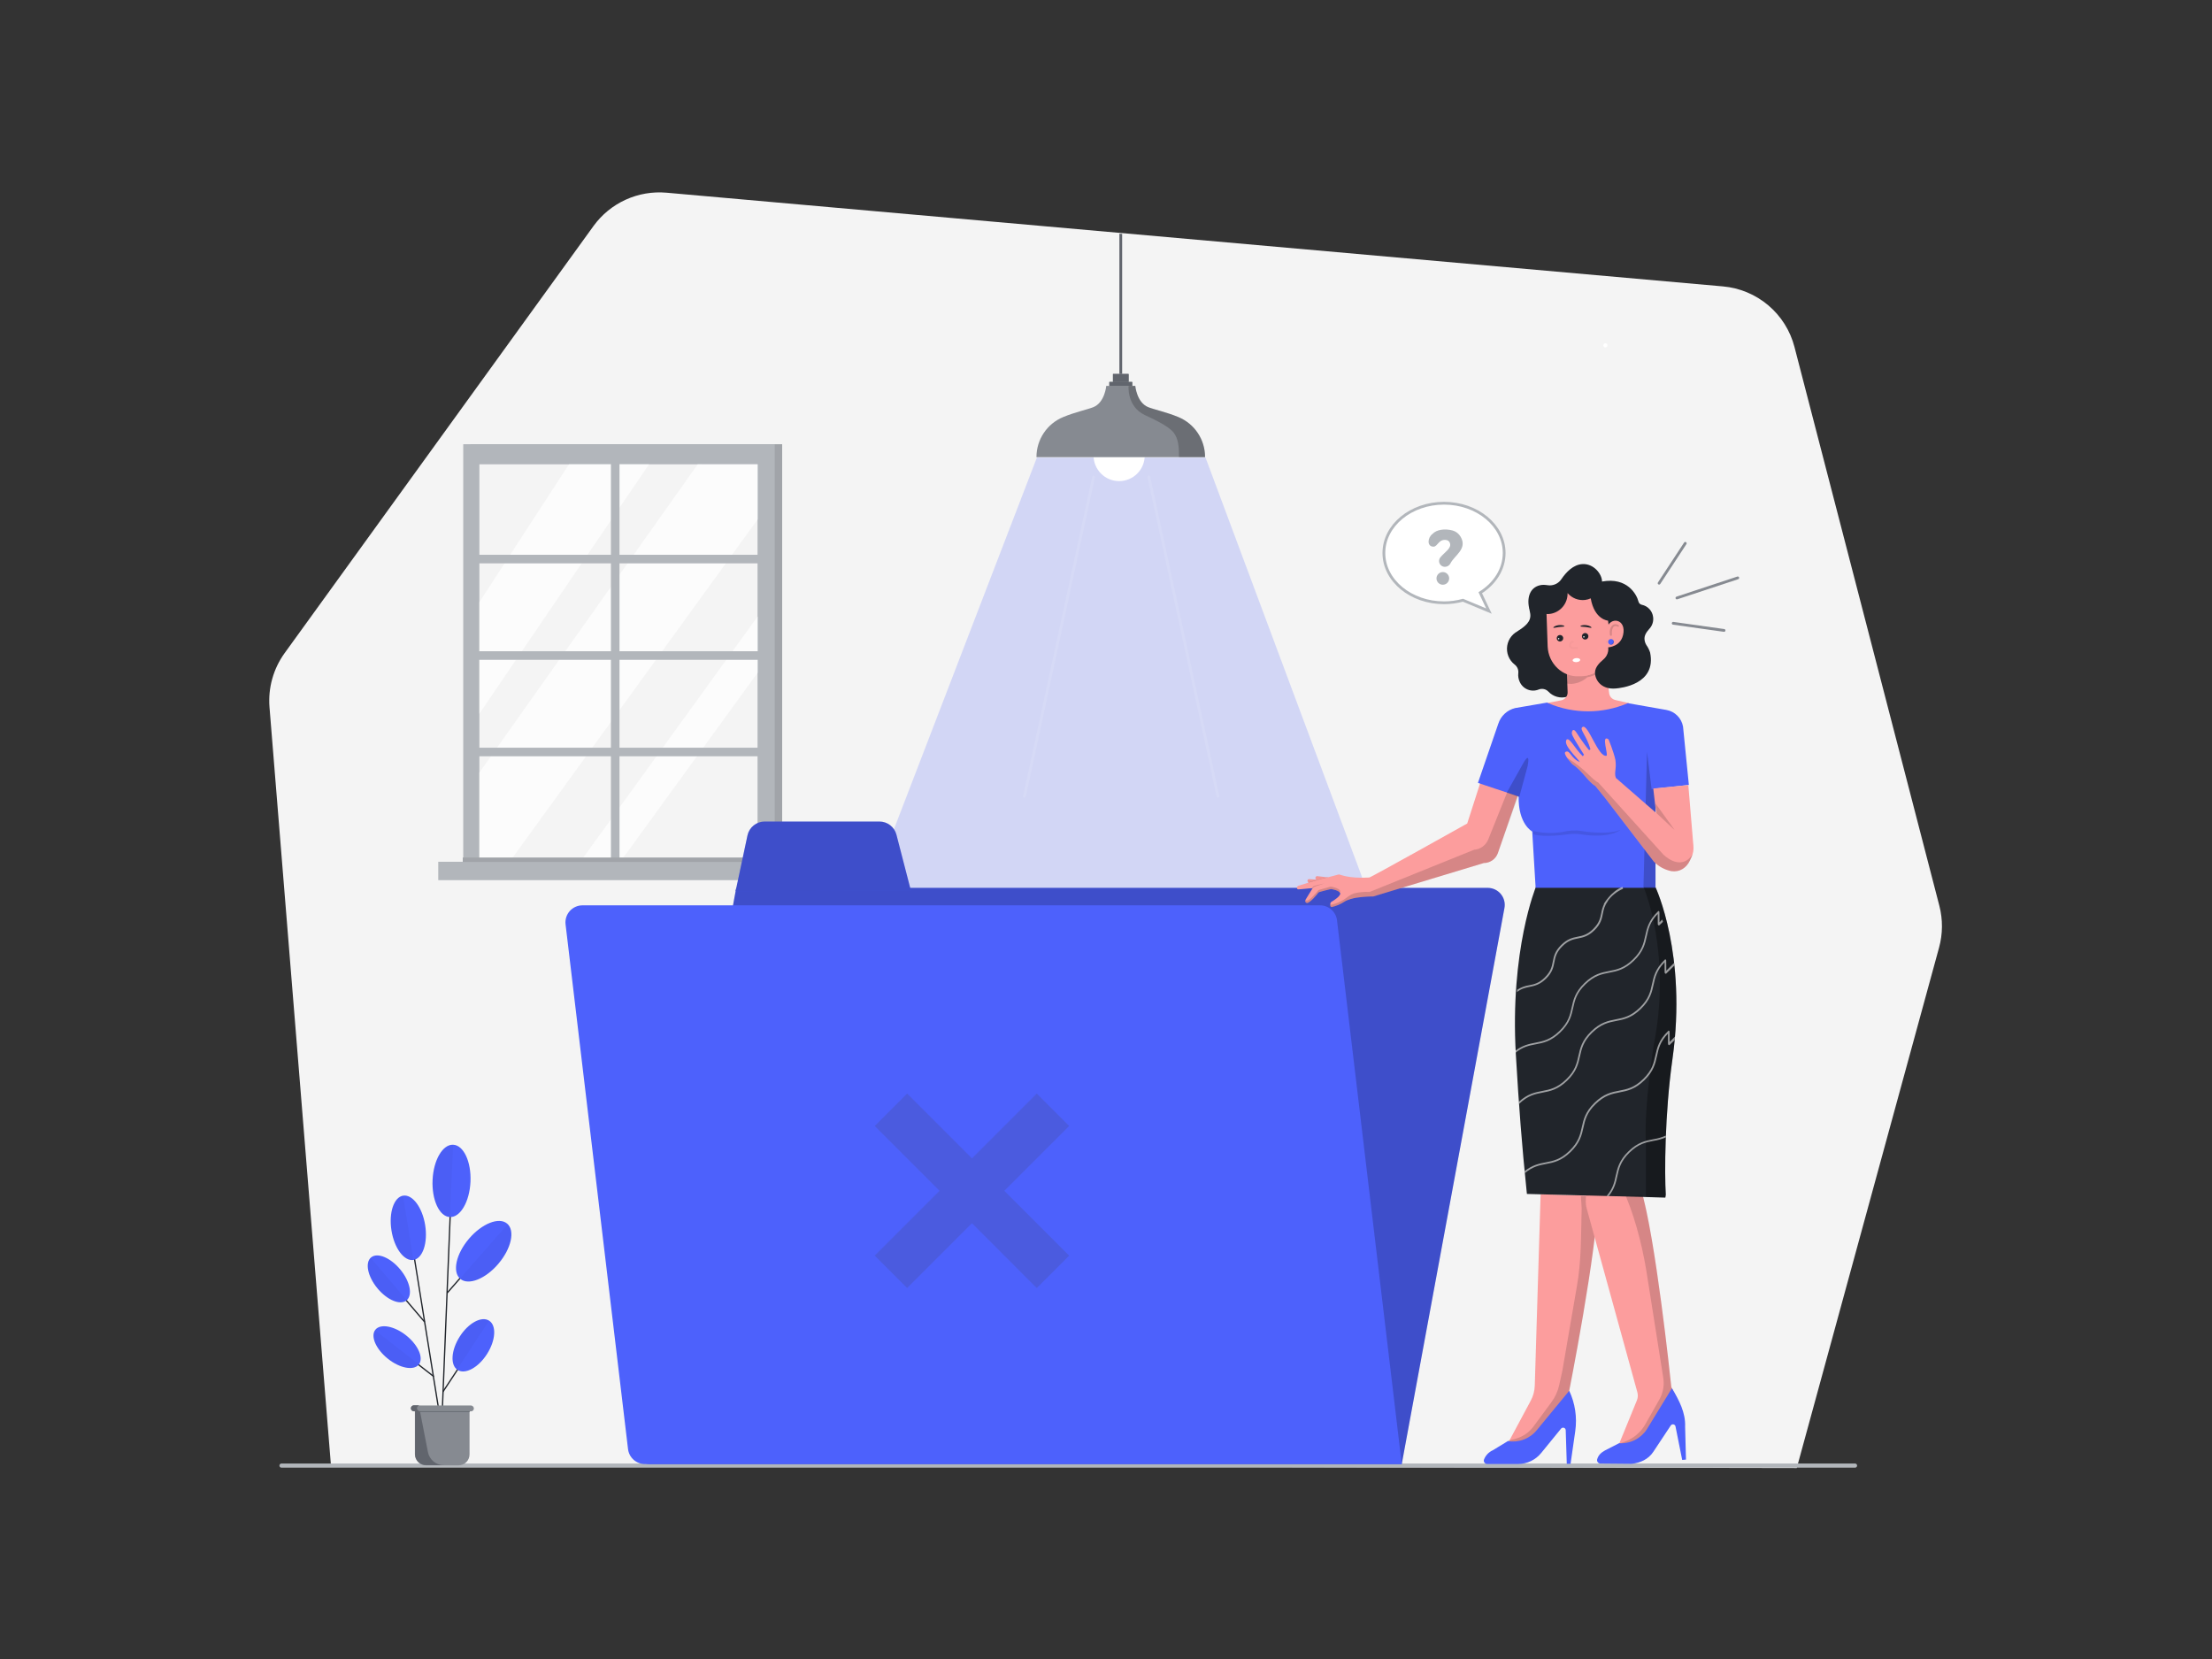<svg class="gridItem__media" version="1.1" id="Layer_1" xmlns="http://www.w3.org/2000/svg" xmlns:xlink="http://www.w3.org/1999/xlink" x="0px" y="0px" width="1600" height="1200" viewBox="0 0 1600 1200" style="enable-background:new 0 0 1600 1200;" xml:space="preserve" fill="none">
<rect x="0" y="0" width="1600" height="1200" fill="#333333" stroke="none"/>
<path d="M239.388 1059.94L194.938 511.551C193.819 497.582 197.719 483.671 205.938 472.321L429.278 163.511C435.248 155.257 443.259 148.695 452.527 144.467C461.795 140.239 472.002 138.49 482.148 139.391L1246.26 207.161C1258.35 208.231 1269.82 213.021 1279.09 220.87C1288.35 228.72 1294.96 239.245 1298 251.001L1402.78 655.141C1405.36 665.075 1405.29 675.512 1402.58 685.411L1299.65 1061.87L239.388 1059.94Z" fill="#F4F4F4"></path>
<path opacity="0.2" fill-rule="evenodd" clip-rule="evenodd" d="M749.998 331L625.328 655.11L993.998 658L871.998 331H749.998Z" class="change-color-in-svg" fill="#4D61FC"></path>
<path d="M1341.53 1061.6H203.871C203.654 1061.64 203.431 1061.62 203.219 1061.56C203.006 1061.51 202.809 1061.4 202.641 1061.26C202.473 1061.12 202.338 1060.94 202.246 1060.74C202.153 1060.54 202.105 1060.32 202.105 1060.1C202.105 1059.88 202.153 1059.66 202.246 1059.46C202.338 1059.26 202.473 1059.08 202.641 1058.94C202.809 1058.8 203.006 1058.69 203.219 1058.64C203.431 1058.58 203.654 1058.56 203.871 1058.6H1341.53C1341.75 1058.56 1341.97 1058.58 1342.18 1058.64C1342.4 1058.69 1342.59 1058.8 1342.76 1058.94C1342.93 1059.08 1343.06 1059.26 1343.16 1059.46C1343.25 1059.66 1343.3 1059.88 1343.3 1060.1C1343.3 1060.32 1343.25 1060.54 1343.16 1060.74C1343.06 1060.94 1342.93 1061.12 1342.76 1061.26C1342.59 1061.4 1342.4 1061.51 1342.18 1061.56C1341.97 1061.62 1341.75 1061.64 1341.53 1061.6V1061.6Z" fill="#B2B6BB"></path>
<path d="M565.769 321.311H340.469V625.071H565.769V321.311Z" fill="#B2B6BB"></path>
<path opacity="0.1" d="M565.769 321.311H340.469V625.071H565.769V321.311Z" fill="black"></path>
<path d="M560.37 321.311H335.07V625.071H560.37V321.311Z" fill="#B2B6BB"></path>
<path d="M547.95 335.84H346.75V624.17H547.95V335.84Z" fill="#F4F4F4"></path>
<path opacity="0.7" d="M346.75 435.5L411.55 335.85H469.49L346.75 516.22V435.5Z" fill="#FFFFFF"></path>
<path opacity="0.7" d="M346.75 623.74V558.78L504.66 335.85L548.04 335.86V375.7L367.99 624.26L346.75 623.74Z" fill="#FFFFFF"></path>
<path opacity="0.7" d="M419.52 623.561L548.04 445.881V486.601L448.11 624.181L419.52 623.561Z" fill="#FFFFFF"></path>
<path d="M573 623.33H317V636.64H573V623.33Z" fill="#B2B6BB"></path>
<path d="M448.098 329.25H441.898V629.99H448.098V329.25Z" fill="#B2B6BB"></path>
<path d="M557.711 401.289H335.891V407.489H557.711V401.289Z" fill="#B2B6BB"></path>
<path d="M557.718 471.061H335.898V477.261H557.718V471.061Z" fill="#B2B6BB"></path>
<path d="M557.711 540.83H335.891V547.03H557.711V540.83Z" fill="#B2B6BB"></path>
<path d="M560.19 620.279H334.73V623.469H560.19V620.279Z" fill="#B2B6BB"></path>
<path opacity="0.1" d="M560.19 620.279H334.73V623.469H560.19V620.279Z" fill="black"></path>
<path d="M809.5 348C819.717 348 828 339.717 828 329.5C828 319.283 819.717 311 809.5 311C799.283 311 791 319.283 791 329.5C791 339.717 799.283 348 809.5 348Z" fill="#FFFFFF"></path>
<path fill-rule="evenodd" clip-rule="evenodd" d="M830.541 294.521C822.221 291.171 821.181 279.141 821.181 279.141H800.181C800.181 279.141 799.181 291.141 790.821 294.521C786.761 296.151 777.661 298.101 769.021 301.671C763.307 304.032 758.421 308.035 754.984 313.175C751.547 318.314 749.711 324.358 749.711 330.541V330.651H871.651V330.541C871.65 324.358 869.815 318.314 866.378 313.175C862.94 308.035 858.055 304.032 852.341 301.671C843.701 298.101 834.601 296.161 830.541 294.521" fill="#868A91"></path>
<path d="M818.942 276.279H802.422V279.139H818.942V276.279Z" fill="#61656D"></path>
<path d="M816.329 270.51H805.039V276.28H816.329V270.51Z" fill="#61656D"></path>
<path d="M818.942 276.279H802.422V279.139H818.942V276.279Z" fill="#61656D"></path>
<path d="M816.329 270.51H805.039V276.28H816.329V270.51Z" fill="#61656D"></path>
<path fill-rule="evenodd" clip-rule="evenodd" d="M811.68 270.509H809.68V169.029L811.68 169.179V270.509Z" fill="#61656D"></path>
<path opacity="0.2" fill-rule="evenodd" clip-rule="evenodd" d="M871.649 330.541C871.648 324.358 869.813 318.314 866.376 313.175C862.938 308.035 858.053 304.032 852.339 301.671C843.699 298.101 834.599 296.161 830.539 294.521C822.219 291.171 821.179 279.141 821.179 279.141H816.699L816.319 279.211C816.319 279.211 814.999 294.001 827.999 300.171C833.679 302.861 844.789 307.831 848.749 312.711C852.369 317.181 852.809 323.061 852.809 330.651H871.699L871.649 330.541Z" fill="black"></path>
<path d="M470.36 1059H1013.92L1088.21 656.771C1088.54 654.994 1088.47 653.167 1088.02 651.419C1087.56 649.671 1086.72 648.045 1085.57 646.656C1084.41 645.267 1082.96 644.15 1081.33 643.383C1079.69 642.617 1077.91 642.22 1076.1 642.221H532.54L458.25 1044.44C457.92 1046.22 457.985 1048.05 458.441 1049.8C458.897 1051.55 459.733 1053.17 460.889 1054.56C462.045 1055.95 463.493 1057.07 465.13 1057.84C466.767 1058.6 468.553 1059 470.36 1059V1059Z" class="change-color-in-svg" fill="#4D61FC"></path>
<path opacity="0.2" d="M470.36 1059H1013.92L1088.21 656.771C1088.54 654.994 1088.47 653.167 1088.02 651.419C1087.56 649.671 1086.72 648.045 1085.57 646.656C1084.41 645.267 1082.96 644.15 1081.33 643.383C1079.69 642.617 1077.91 642.22 1076.1 642.221H532.54L458.25 1044.44C457.92 1046.22 457.985 1048.05 458.441 1049.8C458.897 1051.55 459.733 1053.17 460.889 1054.56C462.045 1055.95 463.493 1057.07 465.13 1057.84C466.767 1058.6 468.553 1059 470.36 1059V1059Z" fill="black"></path>
<path d="M1013.92 1059H466.501C463.486 1059 460.576 1057.9 458.321 1055.89C456.067 1053.89 454.626 1051.13 454.271 1048.14L409.091 668.629C408.884 666.901 409.047 665.149 409.567 663.488C410.088 661.828 410.954 660.296 412.11 658.995C413.266 657.694 414.684 656.652 416.272 655.939C417.86 655.226 419.58 654.858 421.321 654.859H954.871C957.885 654.858 960.796 655.963 963.05 657.965C965.304 659.966 966.746 662.726 967.101 665.719L1013.92 1059Z" class="change-color-in-svg" fill="#4D61FC"></path>
<path d="M532.109 644.54L540.659 604.32C541.263 601.468 542.828 598.91 545.093 597.075C547.358 595.24 550.184 594.239 553.099 594.24H636.099C638.919 594.239 641.659 595.174 643.889 596.899C646.119 598.624 647.712 601.041 648.419 603.77L658.899 644.27L532.109 644.54Z" class="change-color-in-svg" fill="#4D61FC"></path>
<path opacity="0.2" d="M532.109 644.54L540.659 604.32C541.263 601.468 542.828 598.91 545.093 597.075C547.358 595.24 550.184 594.239 553.099 594.24H636.099C638.919 594.239 641.659 595.174 643.889 596.899C646.119 598.624 647.712 601.041 648.419 603.77L658.899 644.27L532.109 644.54Z" fill="black"></path>
<g opacity="0.4" fill="none">
<path opacity="0.4" d="M773.361 814.45L749.921 791.01L703.031 837.9L656.151 791.01L632.721 814.45L679.601 861.33L632.711 908.21L656.151 931.65L703.031 884.77L749.921 931.67L773.361 908.26L726.461 861.35L773.361 814.45Z" fill="#3F4249"></path>
</g>
<path d="M1155.87 865.049L1114.37 863.869L1110.14 1002.32C1110.01 1006.17 1108.98 1009.94 1107.14 1013.32L1090.04 1045.23L1108.85 1045.76L1134.45 1008.84C1134.45 1008.84 1155.73 902.279 1155.87 865.049Z" fill="#FC9D9D"></path>
<path opacity="0.15" d="M1155.87 865.459L1143.5 865.109L1144.06 874.109C1143.52 893.179 1143.96 912.259 1140.51 931.029L1130.08 991.589L1127.83 1001.82C1126.84 1006.34 1124.9 1010.59 1122.14 1014.31L1109.14 1031.93C1106.85 1035.06 1103.79 1037.56 1100.26 1039.19C1097.09 1040.64 1093.72 1041.59 1090.26 1042.02L1102.36 1048.09L1134.58 1008.9C1134.58 1008.9 1155.58 903.049 1155.87 865.459Z" fill="black"></path>
<path d="M1208.92 1003.32C1208.06 995.111 1197.37 894.321 1186.92 860.131L1147.19 863.761L1147.03 868.191C1146.95 870.214 1147.19 872.238 1147.72 874.191L1184.35 1007.06C1184.89 1009.01 1184.76 1011.09 1184 1012.96L1170.85 1045.09L1185.58 1042.63L1212.58 1010.73L1208.92 1003.32Z" fill="#FC9D9D"></path>
<path d="M1209.74 766C1220.44 690.31 1197.5 641.83 1197.5 641.83H1155.38H1154.73H1154.09L1111.09 641.18C1111.09 641.18 1092.01 686.93 1096.47 763.02C1098.67 800.62 1100.84 828.59 1104.24 861.53L1104.46 863.61L1148.14 864.77H1149.43L1204.57 866.23L1204.89 864.17C1204 848.6 1204.1 805.89 1209.74 766Z" fill="#21252B"></path>
<path d="M947.559 639.239C946.846 638.893 946.259 638.334 945.879 637.639C945.776 637.456 945.721 637.249 945.719 637.039C945.716 636.828 945.772 636.621 945.879 636.439C945.976 636.262 946.122 636.116 946.299 636.019C946.476 635.922 946.678 635.88 946.879 635.899L955.379 636.439L947.559 639.239Z" fill="#F39494"></path>
<path d="M956.179 636.5L952.179 636.24C950.629 635.3 951.989 633.77 952.429 633.7C952.869 633.63 961.049 634.77 961.049 634.77L956.179 636.5Z" fill="#F39494"></path>
<path opacity="0.15" d="M955.941 636.571L947.251 639.241L946.191 638.171C946.191 638.171 953.021 636.501 953.391 636.301L955.941 636.571Z" fill="black"></path>
<path d="M1098.22 486.999C1097.99 489.089 1098.34 491.201 1099.22 493.109C1100.32 495.678 1102.39 497.709 1104.98 498.758C1107.56 499.807 1110.46 499.789 1113.04 498.709C1114.23 498.247 1115.54 498.152 1116.78 498.437C1118.03 498.722 1119.17 499.374 1120.04 500.309C1121.73 502.09 1123.88 503.373 1126.25 504.022C1128.62 504.671 1131.12 504.659 1133.48 503.989C1135.37 503.407 1137.12 502.438 1138.61 501.144C1140.11 499.849 1141.32 498.258 1142.16 496.471C1143.01 494.684 1143.47 492.74 1143.53 490.763C1143.58 488.787 1143.23 486.82 1142.48 484.989C1141.39 482.142 1139.38 479.738 1136.77 478.153C1134.17 476.568 1131.11 475.891 1128.08 476.229C1126.05 476.486 1124.1 477.2 1122.38 478.317C1120.66 479.434 1119.22 480.925 1118.16 482.679C1117.2 481.021 1115.82 479.643 1114.16 478.679C1115.67 476.885 1116.72 474.75 1117.22 472.459C1117.72 470.168 1117.65 467.789 1117.03 465.529C1116.57 463.712 1115.74 462.008 1114.6 460.522C1113.45 459.036 1112.02 457.799 1110.38 456.888C1108.74 455.977 1106.93 455.41 1105.07 455.223C1103.2 455.036 1101.32 455.232 1099.53 455.799C1097.11 456.673 1094.97 458.181 1093.33 460.166C1091.69 462.151 1090.61 464.539 1090.21 467.082C1089.81 469.625 1090.09 472.23 1091.04 474.623C1091.99 477.017 1093.56 479.112 1095.6 480.689C1096.55 481.423 1097.29 482.391 1097.75 483.497C1098.2 484.603 1098.37 485.81 1098.22 486.999V486.999Z" fill="#21252B"></path>
<path opacity="0.15" d="M960.899 634.771L954.379 636.441L953.379 636.301L959.649 634.641L960.899 634.771Z" fill="black"></path>
<path d="M1133.9 500.67L1132.65 467.43L1158.01 465.68L1160.65 475.17L1163.94 501.41C1164.09 502.583 1164.59 503.683 1165.38 504.561C1166.18 505.439 1167.22 506.053 1168.37 506.32L1178.26 508.62C1178.26 508.62 1174.36 534.4 1150.51 534.81C1149.45 534.81 1148.39 534.86 1147.34 534.9C1141.85 535.06 1122.74 533.78 1118.55 508.62L1129.22 506.56C1130.58 506.3 1131.79 505.563 1132.65 504.482C1133.51 503.402 1133.95 502.049 1133.9 500.67Z" fill="#FC9D9D"></path>
<path opacity="0.15" d="M1133.1 494.34C1134.39 494.653 1135.72 494.761 1137.04 494.66C1141.13 494.335 1145 492.669 1148.04 489.92C1151.49 489.301 1154.76 487.936 1157.63 485.92C1157.76 485.816 1157.85 485.664 1157.88 485.496C1157.9 485.329 1157.86 485.159 1157.76 485.02C1157.71 484.951 1157.65 484.892 1157.58 484.847C1157.51 484.803 1157.43 484.773 1157.35 484.76C1157.27 484.746 1157.19 484.75 1157.1 484.771C1157.02 484.792 1156.95 484.829 1156.88 484.88C1154.67 486.426 1152.19 487.545 1149.57 488.18C1149.38 488.18 1149.2 488.31 1149.01 488.32C1148.44 488.45 1148.01 488.48 1147.48 488.62H1147.29C1146.97 488.731 1146.63 488.789 1146.29 488.79L1143.69 488.96C1140.12 489.106 1136.57 488.284 1133.43 486.58L1133.1 494.34Z" fill="black"></path>
<path d="M1116.84 486.54L1135.12 475.45L1129.41 429.6L1113.27 432.82L1106.03 439.82C1106.03 439.82 1106.64 442.39 1106.86 443.9C1107.68 449.7 1103.08 453.07 1097.79 456.51L1116.84 486.54Z" fill="#21252B"></path>
<path d="M1076 549.84L1061.28 595.65C1061.28 595.65 990.792 635.15 990.382 634.74C974.702 635.61 969.232 632.37 968.382 632.5C967.532 632.63 945.312 638.55 939.232 640.68C937.872 641.15 937.682 643.22 939.052 643.28C940.422 643.34 945.752 642.68 949.532 642.35C948.292 644.15 945.752 648.62 944.322 650.82C944.198 651.027 944.123 651.259 944.102 651.5C944.071 651.747 944.102 651.998 944.192 652.23C944.279 652.454 944.415 652.656 944.592 652.82C944.762 652.977 944.968 653.09 945.192 653.15C947.192 653.68 953.512 646.08 953.632 645.62C953.752 645.16 961.392 643.42 962.322 643.15C963.252 642.88 968.652 644.15 969.392 646.02C970.132 647.89 964.552 651.55 963.312 652.15C962.072 652.75 962.132 654.22 962.262 655.22C962.314 655.477 962.456 655.707 962.662 655.87C962.863 656.028 963.117 656.103 963.372 656.08C966.569 655.343 969.614 654.057 972.372 652.28C974.732 650.68 979.132 649.62 981.062 649.35C985.123 648.736 989.224 648.429 993.332 648.43V648.43L1073.26 624.25C1075.49 624.251 1077.66 623.566 1079.48 622.288C1081.3 621.011 1082.68 619.202 1083.44 617.11L1103.36 559.22L1076 549.84Z" fill="#FC9D9D"></path>
<path d="M1119.46 467.65L1118.46 438.53C1118.39 437.283 1118.57 436.034 1118.99 434.856C1119.41 433.678 1120.05 432.594 1120.89 431.665C1121.72 430.737 1122.73 429.982 1123.86 429.444C1124.99 428.906 1126.21 428.595 1127.46 428.53L1155.89 427.65C1156.85 427.629 1157.81 427.799 1158.71 428.149C1159.61 428.5 1160.44 429.025 1161.13 429.693C1161.83 430.362 1162.39 431.162 1162.77 432.047C1163.16 432.932 1163.37 433.885 1163.39 434.85L1164.52 466.19C1164.97 478.48 1155.67 488.79 1143.67 489.19H1142C1130.05 489.67 1120 479.94 1119.46 467.65Z" fill="#FC9D9D"></path>
<path d="M1148.93 459.999C1148.88 459.54 1148.7 459.105 1148.41 458.748C1148.12 458.39 1147.73 458.127 1147.29 457.99C1146.85 457.853 1146.38 457.85 1145.93 457.979C1145.49 458.109 1145.09 458.366 1144.8 458.718C1144.5 459.071 1144.31 459.503 1144.26 459.961C1144.2 460.42 1144.29 460.884 1144.5 461.295C1144.7 461.707 1145.03 462.049 1145.43 462.277C1145.83 462.505 1146.29 462.61 1146.75 462.579C1147.38 462.526 1147.97 462.224 1148.37 461.74C1148.78 461.257 1148.98 460.631 1148.93 459.999V459.999Z" fill="#21252B"></path>
<path d="M1146.13 460.619C1146.13 460.555 1146.11 460.492 1146.08 460.434C1146.05 460.376 1146.02 460.324 1145.97 460.281C1145.92 460.238 1145.86 460.206 1145.8 460.185C1145.74 460.164 1145.68 460.155 1145.61 460.159C1145.51 460.163 1145.42 460.197 1145.34 460.257C1145.26 460.316 1145.19 460.398 1145.16 460.492C1145.13 460.586 1145.12 460.687 1145.15 460.784C1145.17 460.88 1145.23 460.967 1145.3 461.033C1145.38 461.099 1145.47 461.141 1145.57 461.154C1145.67 461.167 1145.77 461.151 1145.86 461.106C1145.95 461.062 1146.02 460.991 1146.07 460.905C1146.12 460.818 1146.14 460.719 1146.13 460.619Z" fill="#FFFFFF"></path>
<path d="M1130.73 461.429C1130.68 460.969 1130.51 460.533 1130.21 460.174C1129.92 459.815 1129.53 459.55 1129.09 459.412C1128.65 459.274 1128.18 459.269 1127.74 459.397C1127.29 459.526 1126.9 459.782 1126.6 460.135C1126.3 460.487 1126.11 460.919 1126.06 461.378C1126 461.837 1126.08 462.301 1126.29 462.714C1126.5 463.126 1126.82 463.468 1127.23 463.697C1127.63 463.925 1128.09 464.031 1128.55 463.999C1129.18 463.946 1129.76 463.645 1130.17 463.164C1130.58 462.682 1130.78 462.059 1130.73 461.429V461.429Z" fill="#21252B"></path>
<path opacity="0.15" d="M949.051 642.371L949.301 641.901C949.688 641.294 950.281 640.847 950.971 640.641L957.971 638.971L951.211 641.241C950.574 641.449 950.013 641.842 949.601 642.371H949.051Z" fill="black"></path>
<path d="M1127.91 461.93C1127.9 461.837 1127.86 461.748 1127.8 461.675C1127.74 461.603 1127.66 461.55 1127.57 461.522C1127.48 461.495 1127.38 461.495 1127.29 461.522C1127.2 461.55 1127.12 461.603 1127.06 461.675C1127 461.748 1126.97 461.837 1126.96 461.93C1126.95 462.024 1126.96 462.119 1127.01 462.203C1127.05 462.286 1127.12 462.356 1127.2 462.401C1127.28 462.447 1127.38 462.468 1127.47 462.46C1127.53 462.456 1127.6 462.438 1127.65 462.408C1127.71 462.379 1127.76 462.338 1127.8 462.289C1127.84 462.239 1127.87 462.182 1127.89 462.12C1127.91 462.059 1127.92 461.994 1127.91 461.93V461.93Z" fill="#FFFFFF"></path>
<g opacity="0.15" fill="none">
<path opacity="0.15" d="M1135 466.379C1135 465.633 1135.3 464.918 1135.83 464.387C1136.35 463.856 1137.06 463.552 1137.81 463.539C1137.98 463.584 1138.14 463.68 1138.25 463.816C1138.37 463.952 1138.44 464.121 1138.46 464.299C1138.42 464.473 1138.33 464.63 1138.2 464.749C1138.07 464.868 1137.9 464.941 1137.73 464.959C1137.34 464.995 1136.98 465.17 1136.72 465.452C1136.45 465.733 1136.29 466.102 1136.28 466.489C1136.27 466.679 1136.3 466.869 1136.36 467.048C1136.43 467.227 1136.53 467.391 1136.65 467.532C1136.78 467.672 1136.94 467.786 1137.11 467.866C1137.28 467.946 1137.47 467.991 1137.66 467.999L1140.8 468.069C1140.99 468.081 1141.16 468.167 1141.29 468.309C1141.41 468.45 1141.48 468.636 1141.46 468.824C1141.45 469.012 1141.37 469.188 1141.22 469.313C1141.08 469.438 1140.9 469.501 1140.71 469.489L1137.58 469.419C1137.2 469.429 1136.82 469.353 1136.47 469.197C1136.12 469.04 1135.81 468.808 1135.56 468.516C1135.31 468.225 1135.13 467.881 1135.04 467.512C1134.94 467.142 1134.93 466.755 1135 466.379Z" fill="black"></path>
</g>
<path d="M1110.41 438.909C1111.48 440.762 1113.1 442.244 1115.03 443.158C1116.97 444.073 1119.14 444.377 1121.25 444.029C1124.81 443.504 1128.05 441.7 1130.37 438.955C1132.69 436.211 1133.93 432.713 1133.86 429.119H1133.99C1135.54 430.904 1137.51 432.277 1139.72 433.118C1141.93 433.959 1144.32 434.241 1146.66 433.939C1148.03 433.759 1149.36 433.375 1150.61 432.799C1153.36 448.379 1163.15 448.929 1163.15 448.929C1163.34 450.429 1163.72 453.429 1164.15 456.999C1164.47 459.409 1161.67 460.779 1163.15 462.439L1162.4 462.539C1162.85 463.109 1161.82 463.929 1162.16 464.539C1162.72 465.618 1163.08 466.786 1163.23 467.989C1163.38 468.983 1163.38 469.995 1163.23 470.989C1162.81 473.4 1161.54 475.579 1159.64 477.129C1156.89 479.429 1153.91 482.509 1153.72 486.229C1153.48 490.839 1157.44 499.009 1168.82 497.989C1172.09 497.699 1198.35 495.179 1193.57 471.989C1192.96 470.087 1192.06 468.287 1190.91 466.649C1190.19 465.502 1189.73 464.212 1189.56 462.869C1189.13 459.659 1190.96 457.219 1192.89 454.989C1193.99 453.85 1194.82 452.478 1195.31 450.975C1195.8 449.472 1195.95 447.877 1195.74 446.309C1195.48 444.163 1194.56 442.152 1193.09 440.562C1191.63 438.972 1189.7 437.883 1187.58 437.449C1186.99 437.328 1186.44 437.038 1186 436.615C1185.57 436.191 1185.27 435.651 1185.13 435.059C1183.88 429.989 1177.02 417.289 1158.79 420.639C1158.79 415.209 1152.79 407.639 1144.79 408.009C1137.92 408.299 1132.69 414.059 1129.42 418.879C1128.5 420.274 1127.25 421.418 1125.78 422.21C1124.31 423.003 1122.66 423.418 1120.99 423.419C1119.51 423.419 1117.31 422.829 1115.24 423.089C1107.24 424.089 1104.18 431.289 1106.08 439.959L1110.41 438.909Z" fill="#21252B"></path>
<path d="M1161.7 468.479L1161.92 456.759C1162.61 445.959 1175.43 446.579 1174.34 457.349C1173.25 468.119 1162.85 468.269 1162.85 468.269L1161.7 468.479Z" fill="#FC9D9D"></path>
<path opacity="0.15" d="M1171.05 453C1170.95 453.156 1170.81 453.27 1170.63 453.322C1170.46 453.374 1170.27 453.359 1170.11 453.28C1169.79 453.073 1169.44 452.93 1169.07 452.861C1168.7 452.793 1168.32 452.799 1167.95 452.88C1167.61 453.038 1167.3 453.261 1167.04 453.537C1166.79 453.813 1166.59 454.137 1166.46 454.49C1166 455.595 1165.82 456.79 1165.91 457.98V459.21C1166 460.21 1164.58 460.08 1164.53 459.27L1164.43 458.16C1164.27 456.713 1164.51 455.248 1165.13 453.93C1165.32 453.409 1165.62 452.934 1166.01 452.539C1166.41 452.144 1166.88 451.838 1167.4 451.64C1167.94 451.502 1168.5 451.477 1169.04 451.566C1169.59 451.656 1170.11 451.858 1170.58 452.16C1170.74 452.232 1170.87 452.352 1170.95 452.503C1171.04 452.654 1171.07 452.829 1171.05 453V453Z" fill="black"></path>
<path d="M1167.32 464.091C1167.28 463.688 1167.12 463.306 1166.87 462.992C1166.61 462.679 1166.27 462.448 1165.88 462.328C1165.49 462.209 1165.08 462.206 1164.69 462.32C1164.3 462.434 1163.95 462.661 1163.69 462.971C1163.43 463.281 1163.27 463.661 1163.22 464.063C1163.18 464.466 1163.25 464.873 1163.44 465.233C1163.62 465.594 1163.91 465.892 1164.26 466.091C1164.61 466.29 1165.02 466.38 1165.42 466.351C1165.97 466.303 1166.48 466.037 1166.84 465.614C1167.19 465.19 1167.37 464.642 1167.32 464.091V464.091Z" class="change-color-in-svg" fill="#4D61FC"></path>
<path opacity="0.15" d="M1164.25 466.16C1164.61 466.412 1165.06 466.513 1165.49 466.44C1165.77 466.417 1166.03 466.338 1166.28 466.207C1166.52 466.077 1166.74 465.899 1166.91 465.683C1167.09 465.467 1167.22 465.218 1167.29 464.951C1167.37 464.684 1167.39 464.405 1167.35 464.13C1167.29 463.795 1167.17 463.477 1166.98 463.196C1166.79 462.914 1166.54 462.677 1166.25 462.5C1166.51 462.828 1166.69 463.216 1166.76 463.63C1166.8 463.928 1166.78 464.231 1166.7 464.521C1166.61 464.811 1166.48 465.082 1166.29 465.318C1166.11 465.555 1165.87 465.752 1165.61 465.898C1165.35 466.044 1165.06 466.137 1164.76 466.17C1164.63 466.08 1164.43 466.12 1164.25 466.16Z" fill="black"></path>
<path d="M1143 477.26C1142.94 476.44 1141.66 475.92 1140.15 476.02C1138.64 476.12 1137.49 476.89 1137.54 477.7C1137.59 478.51 1138.88 479.03 1140.39 478.94C1141.9 478.85 1143 478.07 1143 477.26Z" fill="#FFFFFF"></path>
<path d="M1143.15 453C1143.31 453.38 1145.09 453.28 1147.15 453.55C1149.21 453.82 1150.9 454.33 1151.15 454.01C1151.28 453.86 1151 453.5 1150.33 453.11C1149.4 452.608 1148.38 452.292 1147.33 452.18C1146.27 452.039 1145.2 452.093 1144.16 452.34C1143.48 452.58 1143.08 452.85 1143.15 453Z" fill="#21252B"></path>
<path d="M1131.6 453C1131.44 453.38 1129.65 453.28 1127.6 453.55C1125.55 453.82 1123.85 454.33 1123.6 454.01C1123.47 453.86 1123.75 453.5 1124.41 453.11C1125.34 452.609 1126.36 452.293 1127.41 452.18C1128.47 452.039 1129.54 452.093 1130.58 452.34C1131.27 452.58 1131.66 452.85 1131.6 453Z" fill="#21252B"></path>
<path opacity="0.15" d="M944.331 650.9C944.22 651.107 944.155 651.336 944.141 651.57C944.124 651.808 944.158 652.047 944.241 652.27C944.321 652.488 944.451 652.683 944.621 652.84C944.785 652.995 944.984 653.108 945.201 653.17C947.201 653.7 953.521 646.1 953.641 645.64C953.761 645.18 961.461 643.3 962.331 643.1C963.201 642.9 967.731 643.97 969.091 645.57C969.215 645.386 969.3 645.178 969.341 644.96C969.381 644.742 969.381 644.518 969.341 644.3C968.531 642.44 963.131 641.17 962.201 641.37L954.001 643.7C953.733 643.821 953.5 644.007 953.321 644.24C952.141 645.77 946.931 651.9 945.131 651.44C944.805 651.369 944.519 651.176 944.331 650.9V650.9Z" fill="black"></path>
<path opacity="0.15" d="M1096.07 558.41L1076.5 607.18C1075.66 609.254 1074.26 611.052 1072.46 612.372C1070.65 613.692 1068.51 614.481 1066.28 614.65L990.542 645.22L990.442 645.17C986.686 644.981 982.923 645.341 979.272 646.24C976.852 647.04 974.272 649.17 972.272 650.57C969.499 652.319 966.459 653.603 963.272 654.37C963.165 654.391 963.055 654.39 962.949 654.367C962.842 654.345 962.741 654.302 962.652 654.24C962.463 654.115 962.33 653.921 962.282 653.7C962.182 654.209 962.182 654.732 962.282 655.24C962.321 655.495 962.453 655.726 962.652 655.89C962.842 656.047 963.086 656.122 963.332 656.1C966.552 655.375 969.618 654.089 972.392 652.3C974.564 651.047 976.93 650.165 979.392 649.69C979.882 649.58 980.342 649.49 980.732 649.43L981.072 649.37C985.133 648.756 989.235 648.449 993.342 648.45V648.45L1073.27 624.27C1075.5 624.271 1077.67 623.586 1079.49 622.309C1081.31 621.031 1082.69 619.223 1083.45 617.13L1103.31 561L1096.07 558.41Z" fill="black"></path>
<path opacity="0.15" d="M1208.92 1003.32C1208.09 995.39 1198.14 901.58 1188.12 864.17L1177.74 865.17L1176.11 865.34C1184.11 885.01 1188.96 905.66 1192.05 926.68L1203.11 996.77C1203.94 1002.11 1202.95 1007.57 1200.29 1012.28L1190.12 1030.2C1187.49 1034.84 1183.6 1038.63 1178.9 1041.13C1176.36 1042.48 1173.68 1043.51 1170.9 1044.22L1179.9 1049.13L1211.8 1009.04L1208.92 1003.32Z" fill="black"></path>
<path d="M1177.45 508.621L1205.39 513.531C1208.39 514.067 1211.15 515.512 1213.29 517.669C1215.44 519.827 1216.87 522.592 1217.39 525.591L1221.6 567.771L1197.47 570.381V642.191H1110.76L1108.3 601.471C1108.3 601.471 1098.08 596.151 1098.48 576.111L1069.03 566.291L1083.75 523.511C1084.64 520.731 1086.23 518.227 1088.37 516.239C1090.5 514.251 1093.11 512.846 1095.95 512.161L1118.95 508.211L1120.13 508.721C1129.2 512.568 1138.95 514.542 1148.8 514.525C1158.64 514.508 1168.39 512.499 1177.44 508.621H1177.45Z" class="change-color-in-svg" fill="#4D61FC"></path>
<path d="M1160.93 1049.14L1171.09 1043.93C1175 1044.18 1178.91 1043.39 1182.42 1041.66C1185.93 1039.92 1188.92 1037.29 1191.09 1034.03L1209.36 1004.18C1214.5 1012.78 1219.3 1021.8 1218.89 1031.91L1219.51 1055.75L1216.78 1056.03L1211.97 1031.94C1211.93 1031.55 1211.76 1031.18 1211.5 1030.89C1211.23 1030.59 1210.89 1030.39 1210.5 1030.3C1210.12 1030.21 1209.71 1030.25 1209.35 1030.4C1208.99 1030.55 1208.68 1030.82 1208.47 1031.15L1195.94 1050.07C1192.4 1055.46 1186.58 1058.17 1180.18 1058.81L1157.9 1058.6C1157.5 1058.64 1157.09 1058.58 1156.71 1058.43C1156.34 1058.28 1156.01 1058.03 1155.75 1057.72C1155.49 1057.41 1155.32 1057.03 1155.24 1056.64C1155.16 1056.24 1155.18 1055.83 1155.3 1055.44C1156.22 1052.4 1158.24 1050.65 1160.93 1049.14Z" class="change-color-in-svg" fill="#4D61FC"></path>
<path d="M1079.8 1049L1090.67 1042.39C1094.53 1043.03 1098.49 1042.63 1102.16 1041.25C1105.82 1039.87 1109.06 1037.56 1111.54 1034.53L1135.07 1005.99C1139.34 1015.09 1140.85 1025.25 1139.42 1035.2L1136.03 1058.82H1133.29L1132.53 1034.53C1132.52 1034.14 1132.39 1033.76 1132.16 1033.44C1131.93 1033.12 1131.6 1032.89 1131.23 1032.76C1130.86 1032.64 1130.45 1032.63 1130.08 1032.75C1129.7 1032.86 1129.37 1033.09 1129.13 1033.4L1114.77 1051C1112.76 1053.47 1110.22 1055.47 1107.35 1056.84C1104.47 1058.22 1101.33 1058.93 1098.14 1058.94H1075.74C1075.33 1058.94 1074.93 1058.85 1074.58 1058.66C1074.22 1058.47 1073.91 1058.2 1073.69 1057.86C1073.46 1057.52 1073.33 1057.13 1073.29 1056.73C1073.25 1056.33 1073.32 1055.92 1073.48 1055.55C1074.66 1052.63 1076.93 1050.29 1079.8 1049V1049Z" class="change-color-in-svg" fill="#4D61FC"></path>
<path opacity="0.6" d="M1174.05 642.859L1173.51 641.52C1165.1 644.89 1160.17 653.71 1160 654L1160.29 653.849C1159.29 655.95 1158.59 658.182 1158.22 660.479C1157.47 664.129 1156.76 667.59 1152.52 671.83C1148.28 676.07 1144.81 676.829 1141.17 677.539C1137.53 678.249 1133.71 679.07 1129.17 683.59C1124.63 688.11 1123.88 691.89 1123.17 695.59C1122.46 699.29 1121.72 702.69 1117.46 706.94C1113.2 711.19 1109.76 711.94 1106.11 712.65C1103.02 713.1 1100.06 714.216 1097.44 715.919L1097.29 717.539C1100.54 715.039 1103.38 714.459 1106.36 713.849C1110.02 713.099 1113.81 712.319 1118.36 707.849C1122.91 703.379 1123.65 699.539 1124.36 695.849C1125.07 692.159 1125.82 688.75 1130.07 684.5C1134.32 680.25 1137.77 679.499 1141.42 678.789C1145.07 678.079 1148.88 677.259 1153.42 672.789C1157.96 668.319 1158.71 664.489 1159.42 660.789C1160.01 657.849 1160.59 655.05 1162.99 651.88H1162.82C1165.64 647.88 1169.53 644.755 1174.05 642.859V642.859Z" fill="#F4F4F4"></path>
<path opacity="0.2" d="M1197.49 570.381L1194.63 570.791L1191.35 543.801L1188.75 642.191L1197.49 641.831V570.381Z" fill="black"></path>
<path d="M1224.89 611.889L1221.21 567.889L1195.85 570.339L1197.9 587.999L1168.83 562.709C1167.34 558.909 1169.45 556.229 1168.45 549.549C1167.22 543.929 1163.54 534.829 1163.54 534.829C1157.81 530.739 1163.54 546.279 1162.01 546.639C1156.01 548.049 1148.81 523.379 1144.72 525.829C1142.08 527.409 1147.52 531.719 1150.43 541.949L1149.54 542.579C1149.71 543.329 1143.84 535.579 1140.32 529.929C1137.88 526.059 1136.85 528.929 1136.95 530.529C1137.05 532.129 1140.86 538.099 1142.59 540.919C1143.75 542.769 1144.97 544.689 1145.7 545.829L1144.92 547.039C1139 541.369 1135.69 533.729 1133.27 534.829C1130.18 538.579 1140.27 547.469 1142.73 551.159C1136.11 548.599 1135.73 542.159 1132.45 543.829C1130.45 544.829 1134.81 550.029 1137.36 552.829C1144.36 557.189 1148.67 565.549 1153.86 568.439L1161.09 577.369L1196.28 623.239C1199.71 626.779 1204.14 629.187 1208.97 630.139V630.139C1214.85 630.979 1219.78 627.889 1222.32 622.519L1223.45 620.129C1224.67 617.564 1225.17 614.716 1224.89 611.889Z" fill="#FC9D9D"></path>
<path opacity="0.15" d="M1197.81 587.8L1211.33 600.4L1197.55 581.26L1197.81 587.8Z" fill="black"></path>
<path opacity="0.2" d="M1098.91 576.521L1105 554.001C1107.1 542.211 1101.79 552.091 1101.38 552.851L1089.92 573.301L1098.91 576.521Z" fill="black"></path>
<path opacity="0.1" d="M1108.93 601.06C1117.11 602.998 1125.64 602.998 1133.82 601.06C1133.82 601.06 1139.72 600.24 1143.66 601.06C1143.66 601.06 1162.34 604.33 1172.17 600.24C1172.17 600.24 1165.17 606.79 1143.49 603.51C1140.28 603.037 1137.03 603.037 1133.82 603.51C1133.82 603.51 1117.36 605.97 1109.24 603.51L1108.93 601.06Z" fill="black"></path>
<path opacity="0.3" d="M1188.91 641.801C1189.35 642.881 1209.18 690.091 1196.26 755.491C1196.26 755.491 1188.9 802.121 1190.54 826.661V865.801L1204.61 866.211L1204.93 864.151C1203.93 848.601 1204.1 805.891 1209.74 765.971C1220.44 690.281 1197.5 641.801 1197.5 641.801H1188.91Z" fill="black"></path>
<path opacity="0.6" d="M1200.36 667.14C1200.36 666.27 1200.36 665.14 1200.36 664.08C1200.36 659.25 1200.36 659.25 1199.94 659.08L1199.57 658.92L1199.28 659.2C1192.45 665.79 1191.22 671.43 1190.03 676.88C1188.84 682.33 1187.7 687.6 1181.18 693.94C1174.66 700.28 1169.44 701.3 1163.91 702.36C1158.38 703.42 1152.79 704.49 1146 711.1C1139.21 717.71 1138 723.33 1136.8 728.76C1135.6 734.19 1134.46 739.46 1127.94 745.76C1121.42 752.06 1116.19 753.12 1110.66 754.18C1106.09 755.06 1101.38 755.97 1095.99 760.12C1095.99 760.62 1095.99 761.12 1095.99 761.64C1101.42 757.19 1105.99 756.31 1110.85 755.38C1116.32 754.38 1121.96 753.25 1128.75 746.64C1135.54 740.03 1136.75 734.41 1137.96 728.98C1139.17 723.55 1140.3 718.28 1146.82 711.98C1153.34 705.68 1158.57 704.62 1164.1 703.56C1169.63 702.5 1175.21 701.43 1182 694.82C1188.79 688.21 1190 682.59 1191.19 677.15C1192.32 671.92 1193.4 666.97 1199.08 661.09C1199.08 661.95 1199.08 663.09 1199.08 664.09C1199.08 668.78 1199.08 668.78 1199.31 668.99C1199.35 669.035 1199.39 669.076 1199.44 669.11L1199.56 669.24C1199.78 669.45 1199.89 669.56 1200.46 669.12C1200.5 669.059 1200.55 669.002 1200.61 668.95C1201.06 668.56 1201.76 667.88 1202.87 666.78L1202.34 665.07L1200.36 667.14Z" fill="#F4F4F4"></path>
<path opacity="0.6" d="M1210.93 696.45C1210.31 697.06 1209.56 697.82 1208.6 698.79C1207.46 699.94 1206.14 701.27 1205.26 702.14C1205.26 701.26 1205.26 700.14 1205.26 699.07C1205.26 694.24 1205.26 694.24 1204.84 694.07L1204.47 693.91L1204.17 694.19C1197.34 700.79 1196.12 706.42 1194.93 711.88C1193.74 717.34 1192.59 722.59 1186.08 728.88C1179.57 735.17 1174.33 736.24 1168.8 737.3C1163.27 738.36 1157.69 739.43 1150.9 746.04C1144.11 752.65 1142.9 758.27 1141.7 763.71C1140.5 769.15 1139.36 774.4 1132.84 780.71C1126.32 787.02 1121.09 788.06 1115.56 789.12C1110.38 790.12 1105.02 791.12 1098.69 796.9C1098.69 797.42 1098.76 797.9 1098.8 798.47C1105.19 792.37 1110.34 791.37 1115.8 790.33C1121.26 789.29 1126.91 788.2 1133.7 781.58C1140.49 774.96 1141.7 769.35 1142.91 763.92C1144.12 758.49 1145.24 753.23 1151.77 746.92C1158.3 740.61 1163.52 739.56 1169.04 738.5C1174.56 737.44 1180.16 736.37 1186.95 729.76C1193.74 723.15 1194.95 717.53 1196.13 712.09C1197.27 706.87 1198.35 701.92 1204.03 696.03C1204.03 696.89 1204.03 698.03 1204.03 699.03C1204.03 703.72 1204.03 703.72 1204.27 703.93C1204.31 703.978 1204.35 704.018 1204.4 704.05L1204.52 704.18C1204.74 704.39 1204.85 704.51 1205.42 704.06L1205.57 703.88C1206.24 703.31 1207.43 702.11 1209.72 699.81L1211.13 698.39C1211.08 697.79 1211 697.12 1210.93 696.45Z" fill="#F4F4F4"></path>
<path opacity="0.6" d="M1211.06 750.319C1209.91 751.479 1208.59 752.809 1207.72 753.669C1207.72 752.799 1207.72 751.669 1207.72 750.609C1207.72 745.779 1207.72 745.779 1207.3 745.609L1206.93 745.449L1206.64 745.729C1199.81 752.319 1198.58 757.959 1197.39 763.409C1196.2 768.859 1195.06 774.129 1188.55 780.469C1182.04 786.809 1176.8 787.829 1171.27 788.889C1165.74 789.949 1160.16 791.019 1153.37 797.629C1146.58 804.239 1145.37 809.859 1144.16 815.289C1142.95 820.719 1141.82 825.989 1135.3 832.339C1128.78 838.689 1123.55 839.699 1118.02 840.759C1113.31 841.659 1108.46 842.599 1102.86 847.079C1102.91 847.569 1102.96 848.079 1103 848.549C1108.61 843.819 1113.31 842.909 1118.25 841.959C1123.72 840.959 1129.37 839.829 1136.15 833.219C1142.93 826.609 1144.15 820.989 1145.36 815.559C1146.57 810.129 1147.7 804.859 1154.22 798.559C1160.74 792.259 1165.97 791.199 1171.5 790.139C1177.03 789.079 1182.61 788.009 1189.4 781.399C1196.19 774.789 1197.4 769.169 1198.59 763.729C1199.73 758.499 1200.8 753.549 1206.48 747.669C1206.48 748.529 1206.48 749.669 1206.48 750.669C1206.48 755.359 1206.48 755.359 1206.71 755.569L1206.84 755.689L1206.96 755.819C1207.18 756.029 1207.3 756.139 1207.86 755.699L1208.01 755.529C1208.6 755.029 1209.57 754.059 1211.32 752.309L1211.53 749.839L1211.06 750.319Z" fill="#F4F4F4"></path>
<path opacity="0.6" d="M1195.79 824.06C1190.33 825.11 1184.68 826.19 1177.89 832.8C1171.1 839.41 1169.89 845.04 1168.68 850.47C1167.68 855.25 1166.68 859.8 1162.11 865.09H1163.66C1167.87 859.85 1168.89 855.21 1169.88 850.69C1171.08 845.19 1172.22 840 1178.74 833.64C1185.26 827.28 1190.49 826.29 1196.02 825.23C1199.07 824.752 1202.05 823.919 1204.91 822.75C1204.91 822.3 1204.91 821.85 1204.91 821.4C1202 822.676 1198.93 823.57 1195.79 824.06V824.06Z" fill="#F4F4F4"></path>
<path opacity="0.15" d="M1209 630.109C1214.88 630.949 1219.81 627.859 1222.35 622.489L1223.48 620.099C1223.8 619.421 1224.07 618.719 1224.29 617.999C1215.56 630.999 1203.03 617.999 1203.03 617.999L1156.03 565.999C1154.66 565.539 1151.81 562.999 1149.13 560.339C1144.55 555.82 1139.48 551.828 1134.01 548.439L1133.63 548.199C1134.79 549.808 1136.04 551.344 1137.39 552.799C1144.39 557.159 1148.7 565.519 1153.89 568.409L1161.12 577.339L1196.31 623.209C1199.74 626.749 1204.16 629.156 1209 630.109V630.109Z" fill="black"></path>
<path d="M327.172 841.459L319.992 1018.74" stroke="#21252B" stroke-width="0.93px" stroke-miterlimit="10" stroke-linecap="round" fill="none"></path>
<path d="M275.043 918.52L306.903 955.909" stroke="#21252B" stroke-width="0.93px" stroke-miterlimit="10" stroke-linecap="round" fill="none"></path>
<path d="M349.2 962.959L320.5 1006.53" stroke="#21252B" stroke-width="0.93px" stroke-miterlimit="10" stroke-linecap="round" fill="none"></path>
<path d="M363.181 889.809L323.641 935.009" stroke="#21252B" stroke-width="0.93px" stroke-miterlimit="10" stroke-linecap="round" fill="none"></path>
<path d="M360.511 914.08C369.881 903.08 372.721 890.08 366.841 885.08C360.961 880.08 348.601 885 339.221 896C329.841 907 327.021 920 332.901 925C338.781 930 351.141 925.13 360.511 914.11" class="change-color-in-svg" fill="#4D61FC"></path>
<g opacity="0.3" fill="none">
<g opacity="0.3" fill="none">
<path opacity="0.3" d="M367.211 885.529L332.711 924.809C332.841 924.809 332.841 924.939 332.961 924.939C338.881 929.939 351.221 925.069 360.531 914.109C369.731 903.409 372.621 890.819 367.211 885.529" fill="black"></path>
</g>
</g>
<path d="M294.101 940.57C298.651 936.8 296.601 926.8 289.511 918.23C282.421 909.66 272.981 905.76 268.421 909.52C263.861 913.28 265.921 923.3 273.011 931.87C280.101 940.44 289.541 944.34 294.101 940.57Z" class="change-color-in-svg" fill="#4D61FC"></path>
<g opacity="0.3" fill="none">
<g opacity="0.3" fill="none">
<path opacity="0.3" d="M268.121 909.83L294.181 940.43L294.061 940.55C289.521 944.33 280.061 940.43 272.901 931.86C266.111 923.55 263.961 913.73 268.121 909.86" fill="black"></path>
</g>
</g>
<path d="M279.832 969.26L313.452 995.45" stroke="#21252B" stroke-width="0.93px" stroke-miterlimit="10" stroke-linecap="round" fill="none"></path>
<path d="M302.93 986.999C306.62 982.379 302.57 972.999 293.93 966.059C285.29 959.119 275.2 957.209 271.51 961.829C267.82 966.449 271.87 975.829 280.51 982.769C289.15 989.709 299.23 991.609 302.92 986.999" class="change-color-in-svg" fill="#4D61FC"></path>
<g opacity="0.3" fill="none">
<g opacity="0.3" fill="none">
<path opacity="0.3" d="M271.272 962.209L303.002 986.879L302.872 987.009C299.222 991.669 289.152 989.779 280.462 982.849C272.022 976.059 267.992 966.849 271.272 962.209Z" fill="black"></path>
</g>
</g>
<path d="M340.311 854.789C340.961 840.339 335.361 828.349 327.781 828.009C320.201 827.669 313.541 839.099 312.891 853.549C312.241 867.999 317.831 879.989 325.411 880.329C332.991 880.669 339.651 869.239 340.311 854.789Z" class="change-color-in-svg" fill="#4D61FC"></path>
<g opacity="0.3" fill="none">
<g opacity="0.3" fill="none">
<path opacity="0.3" d="M312.939 853.68C313.569 839.32 320.239 827.86 327.799 828.24L325.409 880.49C317.849 879.99 312.309 868.03 312.939 853.68Z" fill="black"></path>
</g>
</g>
<path d="M352.263 979.409C358.553 969.569 359.263 958.769 353.793 955.279C348.323 951.789 338.793 956.949 332.533 966.789C326.273 976.629 325.533 987.439 331.003 990.919C336.473 994.399 346.003 989.249 352.263 979.409Z" class="change-color-in-svg" fill="#4D61FC"></path>
<g opacity="0.3" fill="none">
<g opacity="0.3" fill="none">
<path opacity="0.3" d="M332.582 966.738C326.412 976.308 325.662 986.888 330.692 990.538L353.742 955.278L352.352 954.648C346.942 952.648 338.352 957.648 332.582 966.738" fill="black"></path>
</g>
</g>
<path d="M316.853 1016.6L297.203 894.219" stroke="#21252B" stroke-width="0.93px" stroke-miterlimit="10" stroke-linecap="round" fill="none"></path>
<path d="M299.063 911.35C305.793 910.27 309.583 898.99 307.533 886.15C305.483 873.31 298.353 863.78 291.623 864.85C284.893 865.92 281.113 877.21 283.163 890.05C285.213 902.89 292.343 912.43 299.063 911.35Z" class="change-color-in-svg" fill="#4D61FC"></path>
<g opacity="0.3" fill="none">
<g opacity="0.3" fill="none">
<path opacity="0.3" d="M283.102 890.06C281.102 877.22 284.872 865.89 291.542 864.76L299.002 911.34C292.322 912.6 285.152 903.03 283.132 890.06" fill="black"></path>
</g>
</g>
<path d="M308.162 1059.91H331.702C332.744 1059.91 333.777 1059.71 334.741 1059.31C335.705 1058.92 336.581 1058.33 337.318 1057.6C338.055 1056.86 338.639 1055.98 339.036 1055.02C339.433 1054.06 339.636 1053.02 339.632 1051.98V1020.75H300.102V1052C300.143 1054.11 301.01 1056.12 302.516 1057.61C304.022 1059.09 306.049 1059.92 308.162 1059.93" fill="#868A91"></path>
<path d="M340.643 1016.6H299.343C298.776 1016.6 298.231 1016.83 297.83 1017.23C297.429 1017.63 297.203 1018.17 297.203 1018.74C297.203 1019.31 297.429 1019.85 297.83 1020.25C298.231 1020.65 298.776 1020.88 299.343 1020.88H340.643C340.925 1020.88 341.204 1020.83 341.465 1020.72C341.726 1020.62 341.963 1020.46 342.162 1020.26C342.362 1020.06 342.519 1019.82 342.626 1019.56C342.732 1019.3 342.786 1019.02 342.783 1018.74C342.746 1018.18 342.508 1017.66 342.115 1017.27C341.721 1016.87 341.198 1016.64 340.643 1016.6Z" fill="#868A91"></path>
<path d="M339.761 1020.75H303.761C303.193 1020.75 302.649 1020.52 302.248 1020.12C301.846 1019.72 301.621 1019.18 301.621 1018.61C301.621 1018.04 301.846 1017.5 302.248 1017.1C302.649 1016.69 303.193 1016.47 303.761 1016.47H299.351C298.783 1016.47 298.239 1016.69 297.838 1017.1C297.436 1017.5 297.211 1018.04 297.211 1018.61C297.211 1019.18 297.436 1019.72 297.838 1020.12C298.239 1020.52 298.783 1020.75 299.351 1020.75H300.241V1051.85C300.236 1052.89 300.437 1053.93 300.834 1054.89C301.23 1055.85 301.814 1056.73 302.552 1057.47C303.289 1058.21 304.165 1058.79 305.13 1059.19C306.095 1059.58 307.128 1059.78 308.171 1059.78H321.001C318.289 1059.79 315.658 1058.85 313.565 1057.13C311.471 1055.41 310.048 1053 309.541 1050.34L303.881 1021.26H339.761V1020.75Z" fill="#61656D"></path>
<path d="M1088 400C1088 380.12 1068.52 364 1044.5 364C1020.48 364 1001 380.12 1001 400C1001 419.88 1020.48 436 1044.5 436C1049.13 436.006 1053.74 435.387 1058.21 434.16L1077 442L1070.71 428.73C1081.21 422.15 1088 411.73 1088 400Z" fill="#FFFFFF" stroke="#B2B6BB" stroke-width="2px" stroke-miterlimit="10"></path>
<path d="M1056.43 388.121C1055.18 385.99 1053.15 384.422 1050.78 383.741C1045.26 382.231 1039.13 382.961 1036.14 386.231C1032.57 388.851 1031.97 395.421 1036.91 395.421C1039.97 395.421 1040.74 389.291 1046.68 390.731C1047.21 390.901 1047.69 391.208 1048.07 391.622C1048.45 392.036 1048.72 392.543 1048.84 393.091C1049.84 396.691 1045.18 399.201 1041.9 403.091C1041.38 403.701 1041.05 404.448 1040.94 405.243C1040.83 406.037 1040.95 406.846 1041.29 407.573C1041.62 408.301 1042.16 408.917 1042.84 409.349C1043.51 409.781 1044.3 410.011 1045.1 410.011C1045.94 410.008 1046.76 409.774 1047.48 409.332C1048.19 408.891 1048.77 408.261 1049.15 407.511C1052.06 401.681 1061.76 397.001 1056.43 388.121Z" fill="#B2B6BB"></path>
<path d="M1044.54 413.881C1043.57 413.687 1042.57 413.809 1041.68 414.227C1040.8 414.646 1040.06 415.339 1039.6 416.205C1039.13 417.071 1038.96 418.064 1039.1 419.036C1039.25 420.008 1039.7 420.909 1040.39 421.605C1041.09 422.301 1041.99 422.755 1042.96 422.901C1043.93 423.046 1044.92 422.875 1045.79 422.413C1046.66 421.95 1047.35 421.221 1047.77 420.333C1048.19 419.445 1048.32 418.445 1048.13 417.481C1047.95 416.594 1047.52 415.779 1046.88 415.138C1046.24 414.498 1045.42 414.06 1044.54 413.881Z" fill="#B2B6BB"></path>
<path d="M1200.06 422.86C1199.88 422.861 1199.7 422.813 1199.55 422.721C1199.39 422.628 1199.26 422.496 1199.18 422.337C1199.09 422.178 1199.05 421.998 1199.06 421.817C1199.06 421.637 1199.12 421.461 1199.22 421.31L1218.16 392.45C1218.31 392.227 1218.53 392.072 1218.79 392.017C1219.06 391.963 1219.33 392.014 1219.55 392.16C1219.77 392.306 1219.93 392.534 1219.98 392.795C1220.04 393.056 1219.99 393.327 1219.84 393.55L1200.89 422.41C1200.8 422.548 1200.68 422.661 1200.53 422.739C1200.39 422.818 1200.22 422.859 1200.06 422.86V422.86Z" fill="#868A91"></path>
<path d="M1247 457H1246.86L1210.14 451.84C1210.01 451.821 1209.88 451.777 1209.77 451.71C1209.65 451.643 1209.55 451.554 1209.47 451.448C1209.39 451.342 1209.34 451.222 1209.3 451.093C1209.27 450.965 1209.26 450.831 1209.28 450.7C1209.3 450.569 1209.34 450.442 1209.41 450.328C1209.48 450.214 1209.57 450.114 1209.67 450.034C1209.78 449.954 1209.9 449.896 1210.03 449.862C1210.15 449.829 1210.29 449.821 1210.42 449.84L1247.14 455C1247.4 455.018 1247.65 455.142 1247.83 455.342C1248 455.543 1248.09 455.805 1248.07 456.07C1248.05 456.335 1247.93 456.582 1247.73 456.756C1247.53 456.931 1247.26 457.018 1247 457V457Z" fill="#868A91"></path>
<path d="M1213 433.53C1212.78 433.541 1212.56 433.479 1212.38 433.354C1212.2 433.229 1212.07 433.049 1212 432.84C1211.92 432.589 1211.94 432.316 1212.05 432.08C1212.17 431.844 1212.38 431.664 1212.63 431.58L1256.63 417.05C1256.76 417.003 1256.89 416.983 1257.02 416.989C1257.16 416.996 1257.29 417.03 1257.41 417.088C1257.53 417.147 1257.64 417.229 1257.73 417.331C1257.82 417.432 1257.88 417.55 1257.93 417.678C1257.97 417.806 1257.98 417.941 1257.97 418.075C1257.96 418.209 1257.92 418.339 1257.86 418.458C1257.79 418.576 1257.71 418.681 1257.6 418.766C1257.5 418.85 1257.38 418.913 1257.25 418.95L1213.25 433.48C1213.17 433.506 1213.08 433.523 1213 433.53V433.53Z" fill="#868A91"></path>
<g opacity="0.3" fill="none">
<path opacity="0.3" d="M880.998 577C880.766 577.006 880.539 576.929 880.356 576.785C880.174 576.641 880.047 576.438 879.998 576.21L829.998 345.21C829.943 344.945 829.995 344.669 830.143 344.442C830.291 344.215 830.523 344.056 830.788 344C831.054 343.945 831.33 343.997 831.557 344.145C831.784 344.293 831.943 344.525 831.998 344.79L881.998 575.79C882.026 575.919 882.028 576.052 882.005 576.182C881.981 576.311 881.932 576.435 881.861 576.545C881.789 576.656 881.696 576.751 881.588 576.826C881.479 576.901 881.357 576.953 881.228 576.98L880.998 577Z" fill="#FFFFFF"></path>
</g>
<g opacity="0.3" fill="none">
<path opacity="0.3" d="M740.999 577H740.789C740.66 576.973 740.538 576.92 740.429 576.845C740.321 576.771 740.228 576.675 740.157 576.565C740.085 576.454 740.036 576.331 740.012 576.201C739.989 576.072 739.991 575.939 740.019 575.81L790.019 344.81C790.046 344.679 790.1 344.554 790.175 344.443C790.251 344.332 790.348 344.238 790.46 344.164C790.572 344.091 790.698 344.04 790.83 344.016C790.962 343.991 791.097 343.992 791.229 344.02C791.36 344.047 791.485 344.101 791.595 344.176C791.706 344.252 791.801 344.349 791.874 344.461C791.948 344.574 791.998 344.699 792.023 344.831C792.048 344.963 792.046 345.099 792.019 345.23L742.019 576.23C741.965 576.457 741.834 576.658 741.648 576.799C741.462 576.94 741.232 577.011 740.999 577V577Z" fill="#FFFFFF"></path>
</g>
<path d="M1161.2 251.301C1161.6 251.301 1161.98 251.143 1162.26 250.861C1162.54 250.58 1162.7 250.199 1162.7 249.801C1162.7 249.403 1162.54 249.021 1162.26 248.74C1161.98 248.459 1161.6 248.301 1161.2 248.301C1160.8 248.301 1160.42 248.459 1160.14 248.74C1159.86 249.021 1159.7 249.403 1159.7 249.801C1159.7 250.199 1159.86 250.58 1160.14 250.861C1160.42 251.143 1160.8 251.301 1161.2 251.301Z" fill="#FFFFFF"></path>
</svg>